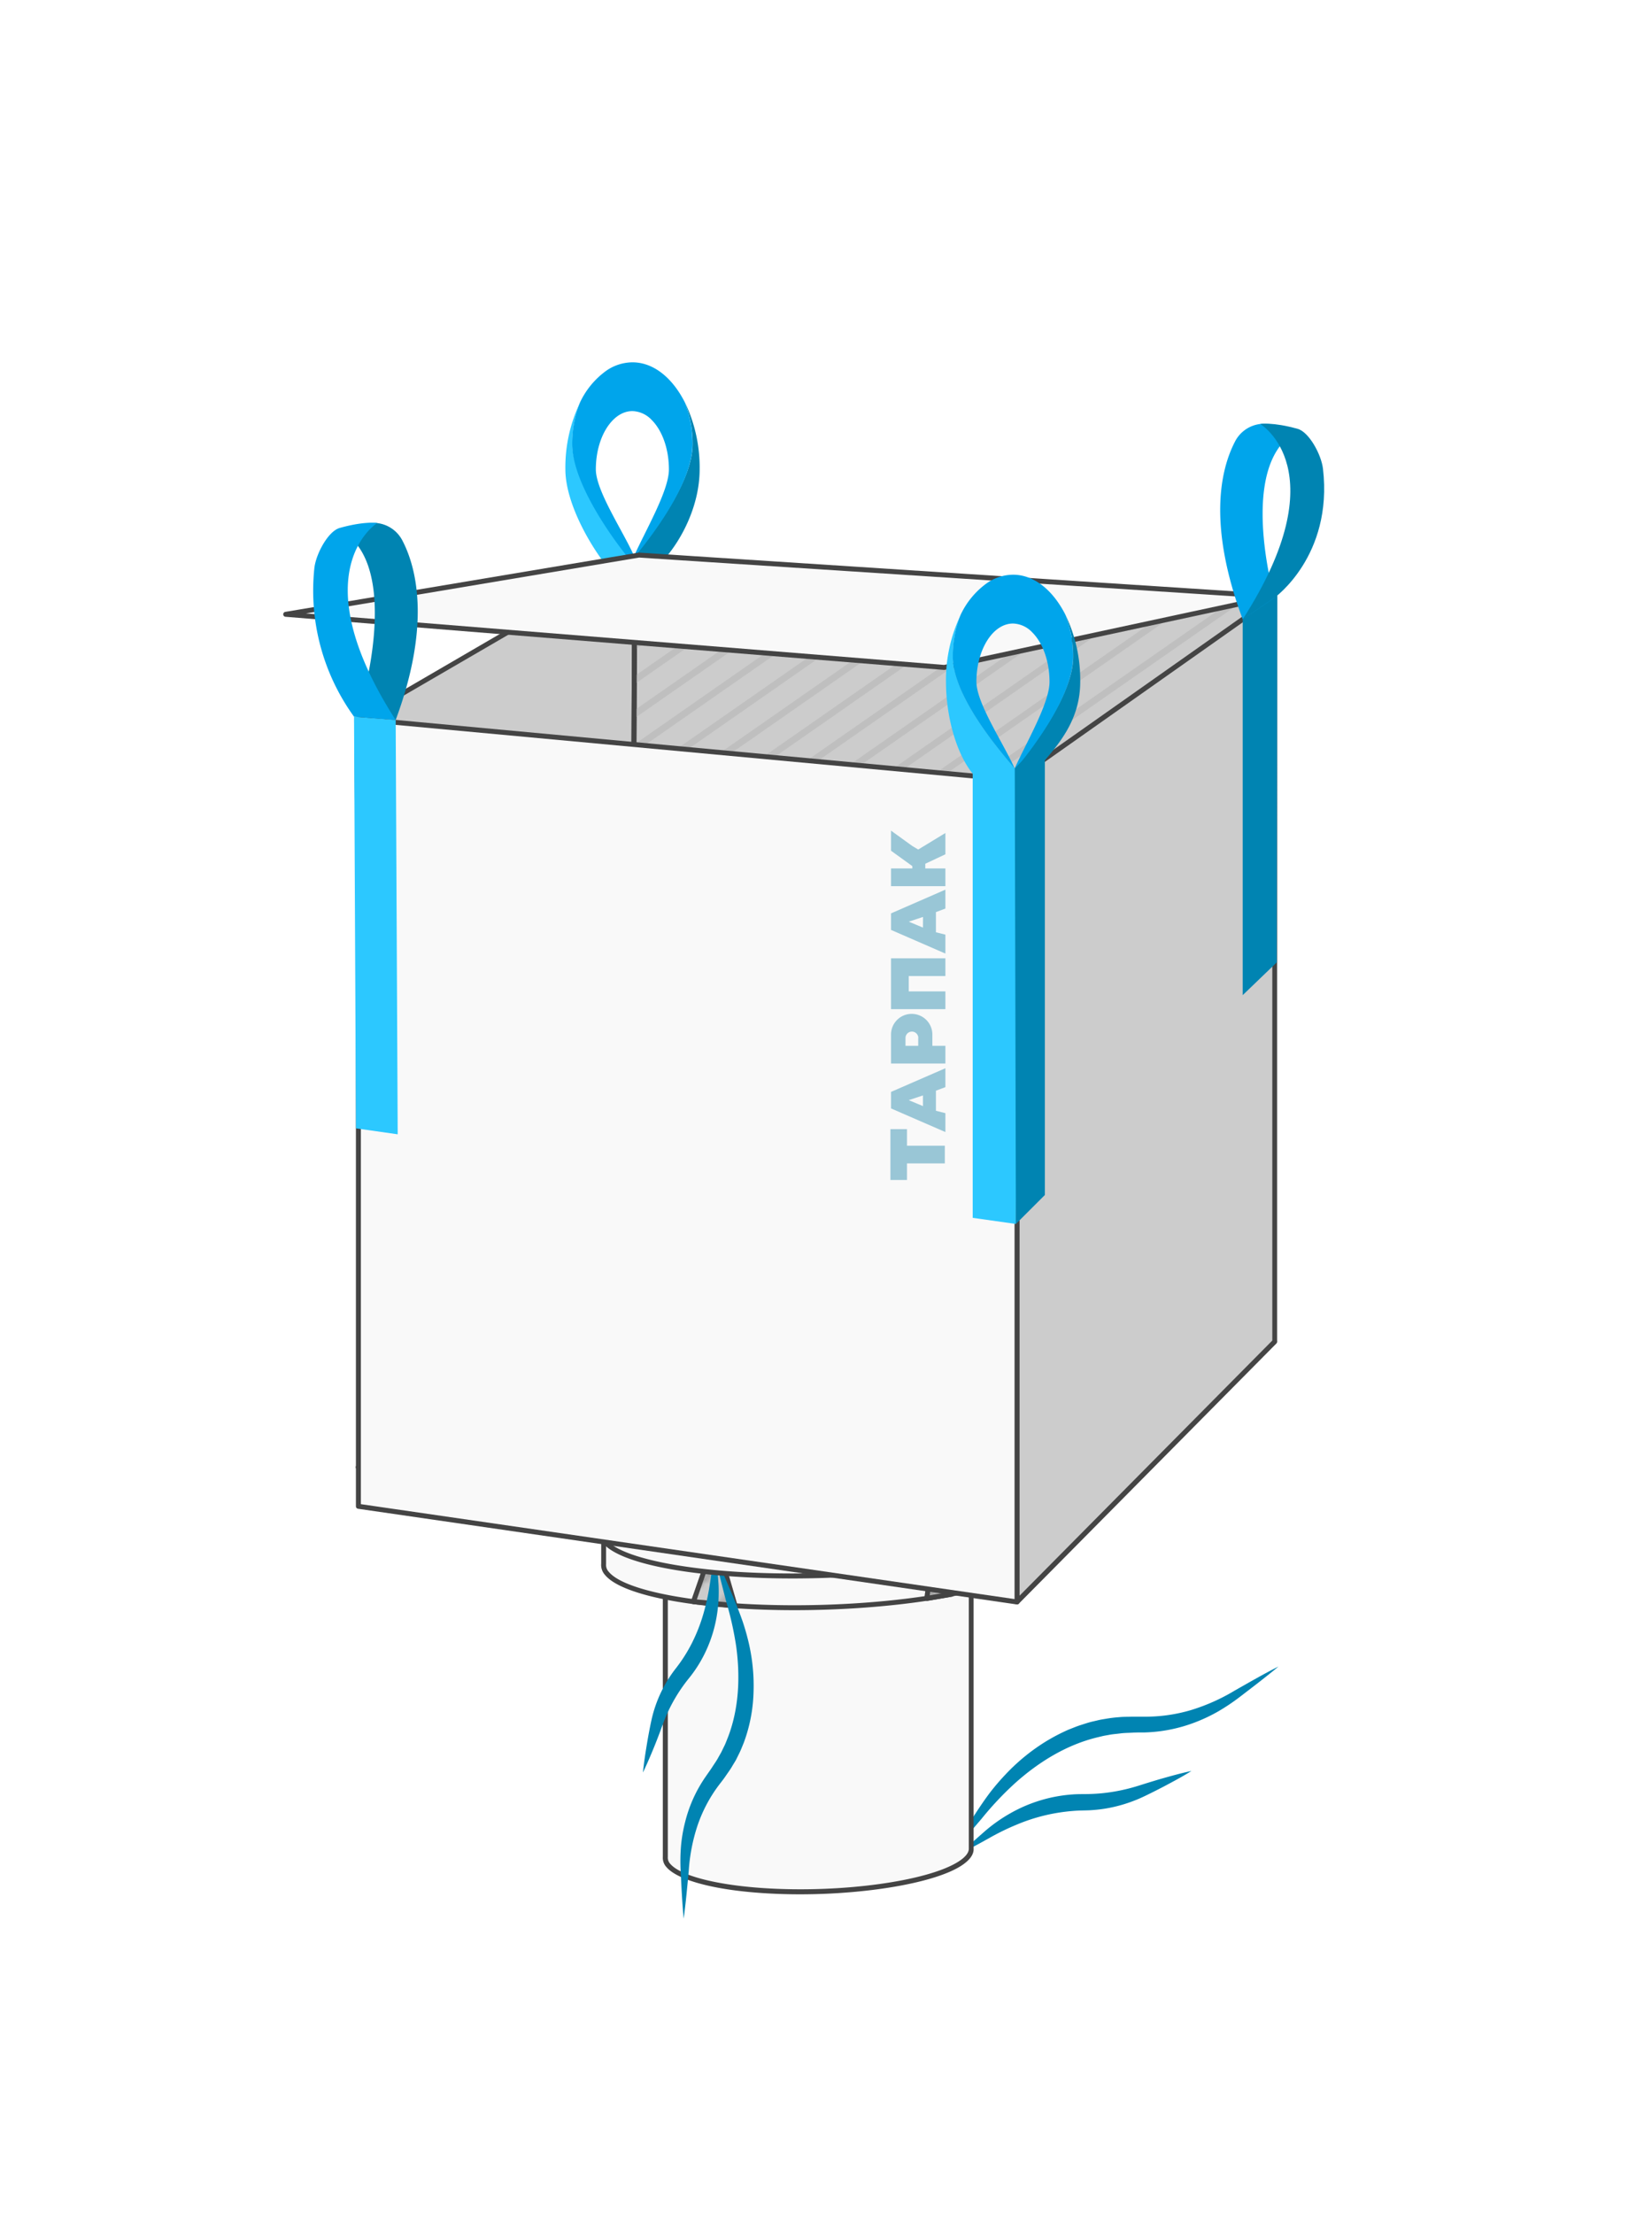 <svg id="Слой_1" data-name="Слой 1" xmlns="http://www.w3.org/2000/svg" xmlns:xlink="http://www.w3.org/1999/xlink" viewBox="0 0 499.89 669.62"><defs><style>.cls-1,.cls-2{fill:none;}.cls-2{stroke:#444;stroke-linecap:round;stroke-miterlimit:10;stroke-width:1.5px;}.cls-3{fill:#0084b2;}.cls-4{fill:#ccc;}.cls-5{fill:#444;}.cls-6{fill:#f9f9f9;}.cls-7{opacity:0.3;}.cls-8{fill:url(#Новый_узор_1);}.cls-9{fill:#bfbfbf;}.cls-10{fill:#99c6d6;}.cls-11{fill:#2cc8ff;}.cls-12{fill:#00a5eb;}</style><pattern id="Новый_узор_1" data-name="Новый узор 1" width="15" height="14.6" patternTransform="translate(226.79 441.51) scale(1 1.43)" patternUnits="userSpaceOnUse" viewBox="0 0 15 14.6"><rect class="cls-1" width="15" height="14.6"/><line class="cls-2" x1="15.13" y1="18.2" x2="29.87" y2="11"/><line class="cls-2" x1="0.13" y1="18.2" x2="14.87" y2="11"/><line class="cls-2" x1="-14.87" y1="18.2" x2="-0.13" y2="11"/><line class="cls-2" x1="15.13" y1="10.9" x2="29.87" y2="3.7"/><line class="cls-2" x1="0.13" y1="10.9" x2="14.87" y2="3.7"/><line class="cls-2" x1="-14.87" y1="10.9" x2="-0.13" y2="3.7"/><line class="cls-2" x1="15.13" y1="3.6" x2="29.87" y2="-3.6"/><line class="cls-2" x1="0.13" y1="3.6" x2="14.87" y2="-3.6"/><line class="cls-2" x1="-14.87" y1="3.6" x2="-0.13" y2="-3.6"/></pattern></defs><title>к</title><path class="cls-3" d="M287.07,561.71c2.54-4.35,5.26-8.56,8-12.78,1.36-2.09,2.79-4.21,4.32-6.26a69.13,69.13,0,0,1,5-5.85,59.73,59.73,0,0,1,12-9.8,57.91,57.91,0,0,1,6.94-3.63c1.23-.47,2.44-1,3.69-1.39s2.49-.83,3.78-1.11l1.92-.45c.64-.13,1.3-.23,1.95-.34a39.21,39.21,0,0,1,3.92-.48c1.31-.14,2.63-.1,3.94-.15l3.74,0a48.57,48.57,0,0,0,14.12-2,59,59,0,0,0,13.29-5.94c4.37-2.47,8.72-5,13.2-7.25-3.87,3.22-7.86,6.25-11.84,9.3a61.63,61.63,0,0,1-6.38,4.27,49.39,49.39,0,0,1-7,3.32,46.19,46.19,0,0,1-15.33,3.07c-1.3,0-2.53,0-3.77.07s-2.37.06-3.55.22-2.35.22-3.51.46c-.59.11-1.17.2-1.75.32l-1.73.42c-9.25,2.24-17.66,7.39-24.89,13.87A97.28,97.28,0,0,0,297,550.38C293.74,554.19,290.5,558,287.07,561.71Z"/><path class="cls-3" d="M291,560.58c2.23-2.25,4.59-4.32,6.95-6.39a47.13,47.13,0,0,1,7.88-5.55A44.41,44.41,0,0,1,324.51,543c1.61-.13,3.38-.09,4.77-.12s3-.12,4.43-.27a54.32,54.32,0,0,0,8.78-1.66c1.45-.39,2.88-.87,4.4-1.34s3-.92,4.5-1.36c3-.84,6-1.7,9.14-2.35-2.69,1.68-5.46,3.15-8.23,4.63-1.39.72-2.79,1.44-4.19,2.13s-2.83,1.4-4.35,2a43.48,43.48,0,0,1-9.42,2.64,44.69,44.69,0,0,1-4.9.5c-1.72.06-3.08.05-4.58.18a54.78,54.78,0,0,0-17.27,4.18,73,73,0,0,0-8.19,4C296.65,557.7,293.91,559.23,291,560.58Z"/><polygon class="cls-4" points="193.1 236.98 108.92 338.08 107.92 217.89 192.1 168.94 193.1 236.98"/><path class="cls-5" d="M108.92,338.83a.77.77,0,0,1-.25,0,.78.78,0,0,1-.5-.7l-1-120.19a.78.78,0,0,1,.38-.66l84.18-49a.74.74,0,0,1,1.12.63l1,68.05a.67.67,0,0,1-.17.49L109.5,338.56A.76.76,0,0,1,108.92,338.83Zm-.24-120.51,1,117.71,82.69-99.31-1-66.49Z"/><path class="cls-6" d="M201.32,561.93c-.51,4.71,10.64,8.87,29.24,10.15,23.78,1.65,50.58-2.05,60-8.2,2.34-1.53,3.4-3.07,3.3-4.55V465l-92.54,2.6Z"/><path class="cls-5" d="M242.08,573.22c-3.89,0-7.77-.13-11.58-.39-14.8-1-25.58-4-28.84-7.85a4.15,4.15,0,0,1-1.09-3.09V467.6a.76.76,0,0,1,.73-.75l92.53-2.6a.67.67,0,0,1,.55.21.8.8,0,0,1,.23.54v94.33c.12,1.76-1.11,3.52-3.64,5.18C283,569.74,262.51,573.22,242.08,573.22Zm-40-104.89V562a2.67,2.67,0,0,0,.74,2c3,3.53,13.61,6.33,27.8,7.31,23.51,1.63,50.22-2,59.54-8.08,1.41-.92,3.06-2.34,3-3.87V465.77Zm-.75,93.6h0Z"/><path class="cls-6" d="M182.68,473.22c-.73,5.93,15,11.16,41.38,12.78,33.68,2.08,71.62-2.58,85-10.33,3.32-1.92,4.81-3.86,4.67-5.73V410.23l-131,3.28Z"/><path class="cls-5" d="M240.4,487.24c-5.5,0-11-.16-16.38-.49-21.43-1.31-36.73-5.1-40.91-10.13a4.52,4.52,0,0,1-1.19-3.45V413.51a.75.75,0,0,1,.74-.75l131-3.28a.76.76,0,0,1,.54.22.72.72,0,0,1,.23.53v59.71c.17,2.18-1.53,4.34-5,6.38C298.09,482.89,269.26,487.24,240.4,487.24Zm-57-73v59.07a3,3,0,0,0,.84,2.35c3.87,4.65,19.14,8.32,39.85,9.6,33.37,2.05,71.29-2.54,84.54-10.24,2.93-1.7,4.41-3.44,4.29-5V411Zm-.75,59h0Z"/><polygon class="cls-4" points="209.83 484.65 216.5 465.52 222.43 485.9 209.83 484.65"/><path class="cls-5" d="M222.43,486.65h-.08l-12.59-1.24a.76.76,0,0,1-.56-.34.75.75,0,0,1-.07-.65l6.66-19.13a.74.74,0,0,1,.73-.51.76.76,0,0,1,.7.54l5.93,20.38a.76.76,0,0,1-.15.69A.74.74,0,0,1,222.43,486.65ZM210.85,484l10.55,1-5-17.05Z"/><polygon class="cls-4" points="280.47 483.66 282.84 465.52 287.96 482.37 280.47 483.66"/><path class="cls-5" d="M280.47,484.41a.73.73,0,0,1-.52-.21.76.76,0,0,1-.23-.64l2.38-18.13a.74.74,0,0,1,.68-.65.75.75,0,0,1,.78.53l5.12,16.84a.76.76,0,0,1-.59,1l-7.49,1.29Zm2.66-15.34-1.79,13.68,5.65-1Z"/><g class="cls-7"><polygon class="cls-8" points="209.83 484.65 216.5 465.52 222.43 485.9 209.83 484.65"/><path class="cls-5" d="M222.43,486.65h-.08l-12.59-1.24a.76.76,0,0,1-.56-.34.75.75,0,0,1-.07-.65l6.66-19.13a.74.74,0,0,1,.73-.51.76.76,0,0,1,.7.54l5.93,20.38a.76.76,0,0,1-.15.69A.74.74,0,0,1,222.43,486.65ZM210.85,484l10.55,1-5-17.05Z"/></g><g class="cls-7"><polygon class="cls-8" points="280.47 483.66 282.84 465.52 287.96 482.37 280.47 483.66"/><path class="cls-5" d="M280.47,484.41a.73.73,0,0,1-.52-.21.76.76,0,0,1-.23-.64l2.38-18.13a.74.74,0,0,1,.68-.65.75.75,0,0,1,.78.53l5.12,16.84a.76.76,0,0,1-.59,1l-7.49,1.29Zm2.66-15.34-1.79,13.68,5.65-1Z"/></g><path class="cls-3" d="M216.26,470.46c2.07,4.38,3.93,8.83,5.81,13.28.92,2.21,1.8,4.49,2.62,6.82a69.59,69.59,0,0,1,2,7.13A57.36,57.36,0,0,1,228,512.56a47.34,47.34,0,0,1-2.95,14.82c-.49,1.18-.93,2.37-1.52,3.5l-.85,1.72-1,1.65c-.62,1.12-1.4,2.14-2.11,3.19s-1.45,1.95-2.17,2.91a43.7,43.7,0,0,0-6.34,12.08,54.48,54.48,0,0,0-2.65,13.73c-.45,4.81-.88,9.61-1.54,14.41-.45-4.82-.67-9.64-.91-14.46a57.26,57.26,0,0,1,.1-7.4,45.36,45.36,0,0,1,1.26-7.38,41.56,41.56,0,0,1,6.24-13.76c.68-1,1.42-2,2.06-3s1.28-1.86,1.8-2.87l.84-1.48.74-1.53c.53-1,.9-2.08,1.33-3.13,3.24-8.51,3.7-18,2.46-27.23a100.25,100.25,0,0,0-3.09-13.86C218.53,479.86,217.29,475.19,216.26,470.46Z"/><path class="cls-3" d="M216.48,469.61c.48,3.27.72,6.51.94,9.78a44,44,0,0,1-.6,10,40.7,40.7,0,0,1-3,9.75,39.42,39.42,0,0,1-5.39,8.75l-1.94.92,1.94-.92a48.53,48.53,0,0,0-7.66,13.33c-.91,2.48-1.88,5.09-2.91,7.6s-2.09,5-3.3,7.53c.26-2.75.68-5.45,1.12-8.15s.93-5.33,1.53-8.06a39.1,39.1,0,0,1,7.35-15.36l1.93-.92-1.93.92a46.53,46.53,0,0,0,4.88-7.72,51.18,51.18,0,0,0,3.37-8.6,68.2,68.2,0,0,0,2-9.21C215.3,476.07,215.76,472.83,216.48,469.61Z"/><path class="cls-6" d="M182.09,463.62c-.73,5.93,15,11.16,41.38,12.78,33.68,2.08,71.62-2.58,85-10.33,3.32-1.92,4.81-3.86,4.67-5.73V429l-131,3.28Z"/><path class="cls-5" d="M239.81,477.64c-5.5,0-11-.16-16.38-.49-21.43-1.31-36.73-5.1-40.91-10.13a4.48,4.48,0,0,1-1.18-3.45V432.26a.74.74,0,0,1,.73-.75l131-3.28a.82.82,0,0,1,.54.22.72.72,0,0,1,.23.53v31.36c.17,2.18-1.53,4.34-5,6.38C297.5,473.29,268.67,477.64,239.81,477.64Zm-57-44.65v30.63s0,.06,0,.09a3,3,0,0,0,.84,2.35c3.87,4.65,19.14,8.32,39.85,9.6,33.37,2,71.29-2.54,84.54-10.24,2.93-1.7,4.41-3.44,4.29-5V429.75Zm-.75,30.63Z"/><polygon class="cls-6" points="108.39 443.98 307.63 462.05 385.63 405.87 192.81 394.91 108.39 443.98"/><path class="cls-5" d="M307.63,462.8h-.06L108.32,444.72a.75.75,0,0,1-.67-.58.75.75,0,0,1,.36-.81l84.43-49.06a.73.73,0,0,1,.42-.11l192.82,11a.75.75,0,0,1,.67.54.74.74,0,0,1-.28.82l-78,56.18A.74.74,0,0,1,307.63,462.8ZM110.8,443.44l196.62,17.84,76.06-54.78L193,395.68Z"/><path class="cls-4" d="M300.46,430.27c-11.72,7.75-45,12.4-74.63,10.33-23.13-1.62-37-6.86-36.35-12.79.18-1.72,1.59-3.51,4.36-5.28,12.2-7.81,46-12.3,75.29-10.1,21.77,1.63,35.05,6.52,35.43,12.11C304.68,426.4,303.37,428.34,300.46,430.27Z"/><path class="cls-5" d="M240.17,441.84c-4.83,0-9.66-.16-14.39-.49-18.31-1.28-31.66-4.94-35.72-9.79a5.05,5.05,0,0,1-1.33-3.83c.22-2,1.8-4,4.7-5.83,12.27-7.85,46.25-12.43,75.75-10.22,21.87,1.64,35.71,6.55,36.12,12.81.15,2.21-1.34,4.36-4.43,6.4C290.92,437.47,265.55,441.84,240.17,441.84Zm13.55-29.22c-24.8,0-49.52,4.17-59.48,10.54-2.47,1.58-3.86,3.22-4,4.73a3.65,3.65,0,0,0,1,2.71c3.74,4.47,17,8,34.67,9.25,29.28,2,62.55-2.53,74.16-10.21h0c1.8-1.18,3.9-3,3.77-5.05-.3-4.41-11.15-9.64-34.74-11.41C264,412.8,258.88,412.62,253.72,412.62Z"/><path class="cls-9" d="M207.83,416.74l-18,12.58a5.66,5.66,0,0,0,1.09,1.68l22.27-15.52C211.29,415.87,209.52,416.3,207.83,416.74Z"/><path class="cls-9" d="M227.85,413.09l-31.08,21.65c.71.3,1.47.59,2.28.88l33-23C230.62,412.77,229.22,412.92,227.85,413.09Z"/><path class="cls-9" d="M244.54,411.77l-37.4,26.06c.89.19,1.81.37,2.75.54l38.35-26.72C247,411.68,245.77,411.72,244.54,411.77Z"/><path class="cls-9" d="M259.5,411.65l-40.26,28.06,3.06.31,40.54-28.25C261.73,411.72,260.62,411.68,259.5,411.65Z"/><path class="cls-9" d="M273.12,412.47l-40.44,28.19c1.12,0,2.24.07,3.37.09l40.1-27.95Z"/><path class="cls-9" d="M285.41,414.22l-38,26.46c1.24,0,2.47-.08,3.7-.14l37-25.75Z"/><path class="cls-9" d="M296.06,417.12l-32.2,22.44c1.43-.16,2.83-.32,4.21-.5l30.17-21C297.56,417.72,296.83,417.42,296.06,417.12Z"/><path class="cls-9" d="M304.56,424a4.31,4.31,0,0,0-.79-1.89L283.2,436.39c2-.46,3.85-.95,5.61-1.47Z"/><polygon class="cls-3" points="282.24 476.04 285.13 475.63 286.06 478.66 281.73 479.59 282.24 476.04"/><path class="cls-5" d="M240.17,441.84c-4.83,0-9.66-.16-14.39-.49-18.31-1.28-31.66-4.94-35.72-9.79a5.05,5.05,0,0,1-1.33-3.83c.22-2,1.8-4,4.7-5.83,12.27-7.85,46.25-12.43,75.75-10.22,21.87,1.64,35.71,6.55,36.12,12.81.15,2.21-1.34,4.36-4.43,6.4C290.92,437.47,265.55,441.84,240.17,441.84Zm13.55-29.22c-24.8,0-49.52,4.17-59.48,10.54-2.47,1.58-3.86,3.22-4,4.73a3.65,3.65,0,0,0,1,2.71c3.74,4.47,17,8,34.67,9.25,29.28,2,62.55-2.53,74.16-10.21h0c1.8-1.18,3.9-3,3.77-5.05-.3-4.41-11.15-9.64-34.74-11.41C264,412.8,258.88,412.62,253.72,412.62Z"/><polygon class="cls-4" points="385.23 406.34 191.1 383.94 192.1 169.03 384.35 181.1 385.23 406.34"/><path class="cls-5" d="M385.23,407.09h-.08L191,384.69a.76.76,0,0,1-.66-.75l1-214.92a.75.75,0,0,1,.24-.54.72.72,0,0,1,.56-.2L384.4,180.35a.75.75,0,0,1,.7.75L386,406.34a.75.75,0,0,1-.25.56A.76.76,0,0,1,385.23,407.09ZM191.85,383.27,384.48,405.5l-.88-223.69-190.75-12Z"/><polygon class="cls-9" points="196.91 170.25 192.39 173.09 192.39 175.52 200.14 170.43 196.91 170.25"/><polygon class="cls-9" points="210.58 171.03 191.39 184.4 191.39 186.84 213.81 171.21 210.58 171.03"/><polygon class="cls-9" points="224.25 171.81 191.39 194.71 191.39 197.15 227.49 172 224.25 171.81"/><polygon class="cls-9" points="237.93 172.6 191.39 205.03 191.39 207.46 241.16 172.78 237.93 172.6"/><polygon class="cls-9" points="251.61 173.38 191.39 215.34 191.39 217.78 254.84 173.56 251.61 173.38"/><polygon class="cls-9" points="265.28 174.16 191.39 225.65 191.39 228.09 268.51 174.35 265.28 174.16"/><polygon class="cls-9" points="278.96 174.95 191.39 235.96 191.39 238.4 282.19 175.13 278.96 174.95"/><polygon class="cls-9" points="292.63 175.73 191.39 246.28 191.39 248.72 295.86 175.92 292.63 175.73"/><polygon class="cls-9" points="306.31 176.51 191.39 256.59 191.39 259.03 309.54 176.7 306.31 176.51"/><polygon class="cls-9" points="319.98 177.3 191.39 266.9 191.39 269.34 323.21 177.48 319.98 177.3"/><polygon class="cls-9" points="333.66 178.08 191.39 277.22 191.39 279.65 336.89 178.27 333.66 178.08"/><polygon class="cls-9" points="347.33 178.87 191.39 287.53 191.39 289.97 350.56 179.05 347.33 178.87"/><polygon class="cls-9" points="361.01 179.65 191.39 297.84 191.39 300.28 364.24 179.84 361.01 179.65"/><polygon class="cls-9" points="374.68 180.43 191.39 308.16 191.39 310.59 377.91 180.62 374.68 180.43"/><polygon class="cls-9" points="384.64 183.81 191.39 318.47 191.39 320.91 384.64 186.24 384.64 183.81"/><polygon class="cls-9" points="384.64 194.12 191.39 328.78 191.39 331.22 384.64 196.56 384.64 194.12"/><polygon class="cls-9" points="384.64 204.43 191.39 339.1 191.39 341.53 384.64 206.87 384.64 204.43"/><polygon class="cls-9" points="384.64 214.74 191.39 349.41 191.39 351.85 384.64 217.18 384.64 214.74"/><polygon class="cls-9" points="384.64 225.06 191.39 359.72 191.39 362.16 384.64 227.49 384.64 225.06"/><polygon class="cls-9" points="384.64 235.37 191.39 370.04 191.39 372.47 384.64 237.81 384.64 235.37"/><polygon class="cls-9" points="384.64 245.68 191.39 380.35 191.39 382.79 384.64 248.12 384.64 245.68"/><polygon class="cls-9" points="384.64 256 199.4 385.08 202.26 385.53 384.64 258.43 384.64 256"/><polygon class="cls-9" points="384.64 266.29 211.48 386.96 214.37 387.4 384.64 268.75 384.64 266.29"/><polygon class="cls-9" points="384.64 276.6 223.59 388.83 226.48 389.28 384.64 279.06 384.64 276.6"/><polygon class="cls-9" points="384.64 286.91 235.7 390.71 238.56 391.15 384.64 289.35 384.64 286.91"/><polygon class="cls-9" points="384.64 297.23 247.81 392.58 250.67 393.03 384.64 299.66 384.64 297.23"/><polygon class="cls-9" points="384.64 307.54 259.91 394.46 262.77 394.9 384.64 309.98 384.64 307.54"/><polygon class="cls-9" points="384.64 317.85 272.02 396.33 274.88 396.78 384.64 320.29 384.64 317.85"/><polygon class="cls-9" points="384.64 328.17 284.13 398.21 286.99 398.65 384.64 330.6 384.64 328.17"/><polygon class="cls-9" points="384.64 338.48 296.24 400.09 299.1 400.53 384.64 340.92 384.64 338.48"/><polygon class="cls-9" points="384.64 348.79 308.35 401.96 311.21 402.4 384.64 351.23 384.64 348.79"/><polygon class="cls-9" points="384.64 359.11 320.45 403.84 323.31 404.28 384.64 361.54 384.64 359.11"/><polygon class="cls-9" points="384.64 369.42 332.56 405.71 335.42 406.16 384.64 371.86 384.64 369.42"/><polygon class="cls-9" points="384.64 379.73 344.67 407.59 347.53 408.03 384.64 382.17 384.64 379.73"/><polygon class="cls-9" points="384.64 390.05 356.78 409.46 359.64 409.91 384.64 392.48 384.64 390.05"/><polygon class="cls-9" points="384.64 400.36 368.89 411.34 371.75 411.78 384.64 402.8 384.64 400.36"/><polygon class="cls-9" points="385.64 406.11 385.64 403.67 381.99 406.22 384.85 406.66 385.64 406.11"/><path class="cls-5" d="M385.35,406.91h-.09L191,384.69a.76.76,0,0,1-.66-.75l1-214.92a.75.75,0,0,1,.24-.54.72.72,0,0,1,.56-.2L384.4,180.35a.75.75,0,0,1,.7.75l1,225.05a.75.75,0,0,1-.75.76Zm-193.5-23.64,192.74,22.05-1-223.51-190.75-12Z"/><polygon class="cls-4" points="385.7 405.95 307.7 484.74 307.7 235.59 385.7 180.56 385.7 405.95"/><path class="cls-5" d="M307.7,485.49a.92.92,0,0,1-.28-.05.76.76,0,0,1-.47-.7V235.59a.75.75,0,0,1,.32-.61l78-55a.75.75,0,0,1,1.18.62V406a.74.74,0,0,1-.21.53l-78,78.79A.75.75,0,0,1,307.7,485.49ZM308.45,236V482.92L385,405.64V182ZM385.7,406h0Z"/><polygon class="cls-6" points="307.7 484.74 108.45 455.81 108.45 217.55 307.7 236.03 307.7 484.74"/><path class="cls-5" d="M307.7,485.49h-.11L108.34,456.55a.75.75,0,0,1-.64-.75V217.55A.77.77,0,0,1,108,217a.74.74,0,0,1,.57-.19l199.25,18.49a.74.74,0,0,1,.68.75v248.7a.73.73,0,0,1-.26.57A.72.72,0,0,1,307.7,485.49ZM109.2,455.16,307,483.88V236.72L109.2,218.37Z"/><polygon class="cls-10" points="269.44 357.06 269.44 341.68 274.45 341.68 274.45 346.69 285.9 346.69 285.9 352.05 274.45 352.05 274.45 357.06 269.44 357.06"/><polygon class="cls-10" points="269.62 295.35 269.62 295.35 269.62 300 269.62 300 269.62 305.37 286.07 305.37 286.07 300 274.99 300 274.99 295.35 286.07 295.35 286.07 289.99 274.99 289.99 269.62 289.99 269.62 289.99 269.62 295.35"/><polygon class="cls-10" points="276.06 256 269.62 251.35 269.62 257.43 276.06 262.08 276.06 262.8 269.62 262.8 269.62 268.16 286.07 268.16 286.07 262.8 279.99 262.8 279.99 261.37 286.07 258.51 286.07 252.07 277.85 257.07 276.06 256"/><path class="cls-10" d="M269.62,276.39v5l16.45,7.16v-5.73l-2.86-.71V276l2.86-1.07v-5.72Zm9.66,4.3L275,278.9l4.3-1.43Z"/><path class="cls-10" d="M269.62,330.41v5l16.45,7.15v-5.72l-2.86-.72v-6.08l2.86-1.07v-5.72Zm9.66,4.29-4.3-1.79,4.3-1.43Z"/><path class="cls-10" d="M269.62,313.05v8.77h16.45v-5.36h-3.94v-3.41a6.25,6.25,0,0,0-6.26-6.25h0A6.25,6.25,0,0,0,269.62,313.05Zm8.23,1.05v2.36H274V314.1a1.94,1.94,0,0,1,3.88,0Z"/><path class="cls-11" d="M175.57,121.73A45.43,45.43,0,0,0,171.08,142c0,10.77,8.38,24.54,13.45,30.43l7.38-4.23c-3.6-4.28-18.71-21.43-18.71-33.8A34.17,34.17,0,0,1,175.57,121.73Z"/><path class="cls-3" d="M211.71,142a45.64,45.64,0,0,0-4.49-20.32,34.46,34.46,0,0,1,2.37,12.72c0,12.37-14.08,29.52-17.68,33.8l9.42.62C206.4,163,211.71,152.81,211.71,142Z"/><path class="cls-12" d="M207.22,121.72c-.4-.78-.82-1.52-1.25-2.24-3.7-6.06-8.86-9.84-14.58-9.84a14,14,0,0,0-8,2.59,24.84,24.84,0,0,0-7.86,9.5,34.17,34.17,0,0,0-2.37,12.71c0,12.37,13.62,30.38,17.22,34.66l1.49-.86c-3.28-7.43-11.57-19.7-11.57-26.2,0-5.58,1.62-10.54,4.16-13.77,1.89-2.42,4.28-3.87,6.89-3.87a8.33,8.33,0,0,1,5.84,2.67c3.13,3.12,5.22,8.64,5.22,15,0,6.5-7.27,18.77-10.54,26.2h.34c3.6-4.28,17.34-21.43,17.34-33.8A34.46,34.46,0,0,0,207.22,121.72Z"/><polygon class="cls-6" points="86.47 185.89 285.72 201.97 385.6 180.48 193.35 167.96 86.47 185.89"/><path class="cls-5" d="M285.72,202.72h-.06L86.41,186.64a.75.75,0,0,1-.07-1.49l106.89-17.93h.17l192.25,12.51a.76.76,0,0,1,.7.69.74.74,0,0,1-.59.79L285.88,202.7ZM92.56,185.63l193.11,15.58,94.51-20.33L193.39,168.72Z"/><path class="cls-11" d="M290.74,186a45.5,45.5,0,0,0-4.49,20.31c0,10.78,3.3,22.24,8.37,28.13l12.45-1.92c-3.59-4.28-18.71-21.43-18.71-33.8A34.26,34.26,0,0,1,290.74,186Z"/><path class="cls-3" d="M326.87,206.29A45.5,45.5,0,0,0,322.38,186a34.22,34.22,0,0,1,2.38,12.72c0,12.37-14.09,29.52-17.69,33.8l9.1-2.45C321.24,224.16,326.87,217.07,326.87,206.29Z"/><path class="cls-12" d="M322.38,186c-.39-.78-.81-1.52-1.25-2.24-3.69-6.06-8.85-9.85-14.57-9.85a14,14,0,0,0-8,2.6,24.8,24.8,0,0,0-7.86,9.49,34.26,34.26,0,0,0-2.38,12.72c0,12.37,15.12,29.52,18.71,33.8h0c-3.27-7.43-11.57-19.7-11.57-26.21,0-5.57,1.63-10.53,4.16-13.77,1.89-2.41,4.29-3.86,6.9-3.86a8.31,8.31,0,0,1,5.83,2.67c3.13,3.11,5.23,8.64,5.23,15,0,6.51-7.27,18.78-10.55,26.21h.35c3.6-4.28,17.34-21.43,17.34-33.8A34.22,34.22,0,0,0,322.38,186Z"/><polygon class="cls-3" points="316.17 361.61 307.41 370.37 306.02 233.55 316.17 223.32 316.17 361.61"/><polygon class="cls-11" points="307.41 370.37 294.34 368.52 294.34 232.17 307.07 232.5 307.41 370.37"/><path class="cls-3" d="M121.73,163.5c4.83,9.23,8.27,26.71-2,54.37l-9.89-7s9.65-33.75-2.72-47.12l-.7-3.08.61-.46A9.88,9.88,0,0,1,121.73,163.5Z"/><polygon class="cls-11" points="120.34 343.24 107.71 341.44 107.13 216.87 119.73 217.87 120.34 343.24"/><path class="cls-12" d="M114.15,158.27s-23.39,14.5,5.58,59.6l-12.6-1a65,65,0,0,1-12-45c.51-4.37,4.21-11.14,7.66-12.11C110.4,157.62,114.15,158.27,114.15,158.27Z"/><polygon class="cls-3" points="386.35 291.21 376.04 301.13 376.04 187.4 386.49 180.11 386.35 291.21"/><path class="cls-12" d="M373.76,133.52c-4.83,9.24-8,26.21,2.28,53.88l9.61-6.53s-9.65-33.75,2.71-47.12l.71-3.08-.61-.46A9.89,9.89,0,0,0,373.76,133.52Z"/><path class="cls-3" d="M381.34,128.3s23.67,14-5.3,59.1l9.61-6.53s17.75-12.63,14.68-39c-.51-4.36-4.22-11.13-7.66-12.1C385.08,127.64,381.34,128.3,381.34,128.3Z"/></svg>